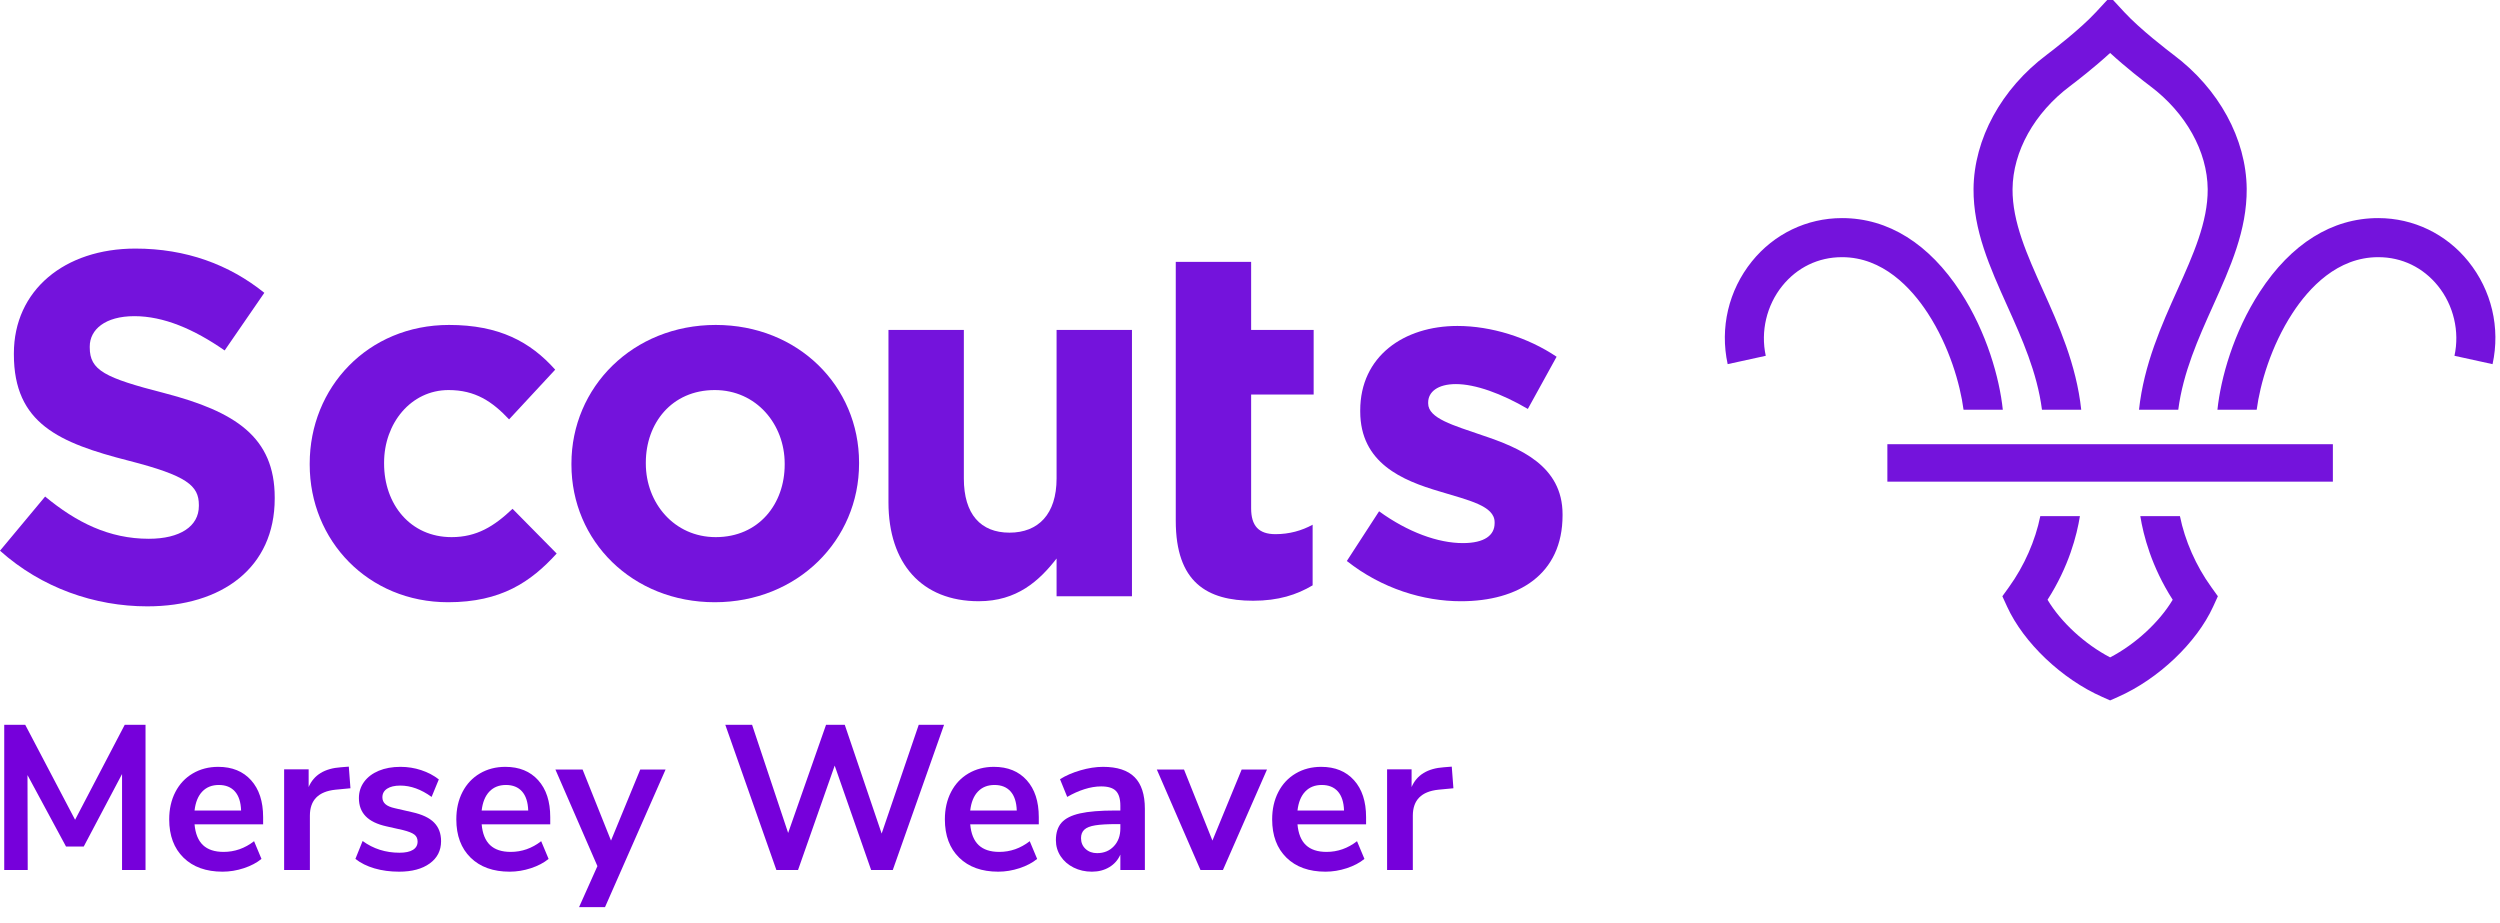 <?xml version="1.0" encoding="UTF-8"?>
<!DOCTYPE svg PUBLIC "-//W3C//DTD SVG 1.1//EN" "http://www.w3.org/Graphics/SVG/1.1/DTD/svg11.dtd">
<svg version="1.1" xmlns="http://www.w3.org/2000/svg" xmlns:xlink="http://www.w3.org/1999/xlink" x="0" y="0" width="176" height="65" viewBox="0, 0, 176, 65">
  <g id="symbols">
    <g>
      <path d="M0,38.77 L3.177,34.957 C5.376,36.776 7.681,37.93 10.474,37.93 C12.673,37.93 14,37.055 14,35.622 L14,35.551 C14,34.186 13.162,33.487 9.076,32.438 C4.154,31.178 0.977,29.814 0.977,24.951 L0.977,24.882 C0.977,20.439 4.538,17.5 9.531,17.5 C13.091,17.5 16.129,18.62 18.609,20.614 L15.815,24.672 C13.65,23.168 11.521,22.258 9.46,22.258 C7.401,22.258 6.318,23.203 6.318,24.392 L6.318,24.462 C6.318,26.072 7.366,26.596 11.591,27.68 C16.548,28.974 19.34,30.759 19.34,35.026 L19.34,35.097 C19.34,39.959 15.64,42.687 10.368,42.687 C6.668,42.687 2.933,41.393 0,38.77" fill="#7413DC" id="Fill-4"/>
      <path d="M21.803,32.707 L21.803,32.637 C21.803,27.285 25.888,22.876 31.613,22.876 C35.141,22.876 37.34,24.066 39.086,26.025 L35.839,29.524 C34.652,28.264 33.465,27.46 31.58,27.46 C28.925,27.46 27.04,29.804 27.04,32.566 L27.04,32.637 C27.04,35.506 28.89,37.814 31.788,37.814 C33.57,37.814 34.791,37.045 36.083,35.82 L39.19,38.969 C37.375,40.962 35.28,42.397 31.544,42.397 C25.923,42.397 21.803,38.06 21.803,32.707" fill="#7413DC" id="Fill-5"/>
      <path d="M55.242,32.707 L55.242,32.637 C55.242,29.873 53.252,27.46 50.319,27.46 C47.282,27.46 45.466,29.804 45.466,32.566 L45.466,32.637 C45.466,35.401 47.456,37.814 50.388,37.814 C53.426,37.814 55.242,35.47 55.242,32.707 M40.229,32.707 L40.229,32.637 C40.229,27.249 44.559,22.876 50.388,22.876 C56.184,22.876 60.478,27.18 60.478,32.566 L60.478,32.637 C60.478,38.024 56.149,42.397 50.319,42.397 C44.523,42.397 40.229,38.095 40.229,32.707" fill="#7413DC" id="Fill-6"/>
      <path d="M62.548,35.365 L62.548,23.227 L67.855,23.227 L67.855,33.686 C67.855,36.205 69.042,37.499 71.067,37.499 C73.091,37.499 74.383,36.205 74.383,33.686 L74.383,23.227 L79.69,23.227 L79.69,41.977 L74.383,41.977 L74.383,39.319 C73.162,40.892 71.591,42.326 68.903,42.326 C64.888,42.326 62.548,39.668 62.548,35.365" fill="#7413DC" id="Fill-7"/>
      <path d="M82.774,36.66 L82.774,18.434 L88.08,18.434 L88.08,23.226 L92.481,23.226 L92.481,27.774 L88.08,27.774 L88.08,35.785 C88.08,37.01 88.605,37.605 89.791,37.605 C90.768,37.605 91.641,37.359 92.409,36.94 L92.409,41.208 C91.292,41.872 90.001,42.292 88.22,42.292 C84.973,42.292 82.774,40.998 82.774,36.66" fill="#7413DC" id="Fill-8"/>
      <path d="M94.817,39.494 L97.087,35.995 C99.111,37.465 101.241,38.234 102.986,38.234 C104.522,38.234 105.221,37.675 105.221,36.835 L105.221,36.765 C105.221,35.61 103.405,35.225 101.345,34.596 C98.727,33.826 95.76,32.602 95.76,28.964 L95.76,28.894 C95.76,25.081 98.832,22.947 102.603,22.947 C104.976,22.947 107.56,23.751 109.585,25.115 L107.56,28.789 C105.71,27.704 103.859,27.04 102.497,27.04 C101.205,27.04 100.543,27.6 100.543,28.334 L100.543,28.404 C100.543,29.454 102.324,29.944 104.347,30.643 C106.967,31.518 110.004,32.777 110.004,36.205 L110.004,36.275 C110.004,40.438 106.897,42.327 102.847,42.327 C100.228,42.327 97.296,41.452 94.817,39.494" fill="#7413DC" id="Fill-9"/>
      <path d="M135.719,22.055 C137.233,24.38 137.995,27.041 138.234,28.845 L140.998,28.845 C140.767,26.64 139.878,23.41 138.019,20.552 C135.807,17.154 132.927,15.356 129.691,15.354 L129.671,15.354 C127.203,15.354 124.893,16.466 123.332,18.404 C121.692,20.442 121.071,23.078 121.628,25.636 L124.31,25.048 C123.936,23.335 124.37,21.497 125.469,20.131 C126.522,18.825 128.012,18.105 129.672,18.105 L129.686,18.105 C132.549,18.108 134.547,20.254 135.719,22.055" fill="#7413DC" id="Fill-10"/>
      <path d="M155.672,41.327 C154.597,39.838 153.814,38.053 153.468,36.337 L150.678,36.337 C150.893,37.677 151.461,39.89 152.958,42.223 C152.02,43.797 150.336,45.35 148.556,46.279 C148.555,46.279 148.554,46.279 148.553,46.278 C148.552,46.279 148.551,46.279 148.55,46.279 C146.768,45.35 145.085,43.797 144.147,42.223 C145.644,39.89 146.212,37.677 146.426,36.337 L143.637,36.337 C143.292,38.053 142.508,39.838 141.434,41.327 L140.966,41.977 L141.3,42.706 C142.465,45.254 145.157,47.809 147.997,49.063 L148.549,49.308 L148.553,49.307 L148.556,49.308 L149.108,49.063 C151.948,47.809 154.639,45.254 155.805,42.706 L156.138,41.977 L155.672,41.327 z" fill="#7413DC" id="Fill-11"/>
      <path d="M161.386,22.055 C159.872,24.38 159.109,27.041 158.871,28.845 L156.107,28.845 C156.339,26.64 157.227,23.41 159.086,20.552 C161.298,17.154 164.178,15.356 167.414,15.354 L167.434,15.354 C169.901,15.354 172.211,16.466 173.772,18.404 C175.413,20.442 176.034,23.078 175.476,25.636 L172.794,25.048 C173.168,23.335 172.735,21.497 171.636,20.131 C170.582,18.825 169.092,18.105 167.433,18.105 L167.418,18.105 C164.555,18.108 162.558,20.254 161.386,22.055" fill="#7413DC" id="Fill-12"/>
      <path d="M143.755,28.845 L146.519,28.845 C146.174,25.654 144.925,22.874 143.817,20.411 C142.711,17.953 141.668,15.631 141.683,13.318 C141.706,10.657 143.22,7.945 145.734,6.059 C146.174,5.726 147.426,4.763 148.553,3.728 C149.677,4.763 150.93,5.726 151.371,6.059 C153.884,7.945 155.399,10.657 155.422,13.318 C155.436,15.631 154.393,17.953 153.288,20.411 C152.18,22.874 150.931,25.654 150.586,28.845 L153.35,28.845 C153.692,26.21 154.758,23.839 155.791,21.541 C157.023,18.802 158.185,16.215 158.168,13.297 C158.136,9.78 156.212,6.253 153.017,3.859 C152.641,3.573 150.682,2.077 149.557,0.862 L148.553,-0.223 L147.549,0.862 C146.422,2.077 144.463,3.573 144.086,3.859 C140.894,6.253 138.969,9.78 138.937,13.297 C138.919,16.215 140.082,18.802 141.313,21.541 C142.347,23.839 143.413,26.21 143.755,28.845" fill="#7413DC" id="Fill-13"/>
      <path d="M132.871,33.909 L164.234,33.909 L164.234,31.272 L132.871,31.272 z" fill="#7413DC" id="Fill-14"/>
      <path d="M8.78,51.028 L10.245,51.028 L10.245,61.25 L8.592,61.25 L8.592,54.493 L5.895,59.597 L4.648,59.597 L1.936,54.566 L1.951,61.25 L0.298,61.25 L0.298,51.028 L1.777,51.028 L5.286,57.712 z" fill="#7600DB"/>
      <path d="M18.524,58.031 L13.696,58.031 Q13.783,59.017 14.29,59.496 Q14.798,59.974 15.74,59.974 Q16.915,59.974 17.886,59.22 L18.408,60.467 Q17.915,60.873 17.168,61.12 Q16.422,61.366 15.668,61.366 Q13.928,61.366 12.92,60.38 Q11.912,59.394 11.912,57.683 Q11.912,56.596 12.347,55.755 Q12.782,54.914 13.572,54.45 Q14.363,53.986 15.363,53.986 Q16.828,53.986 17.676,54.928 Q18.524,55.871 18.524,57.524 z M15.407,55.262 Q14.682,55.262 14.239,55.726 Q13.797,56.19 13.696,57.06 L16.973,57.06 Q16.944,56.175 16.538,55.718 Q16.132,55.262 15.407,55.262 z" fill="#7600DB"/>
      <path d="M24.672,55.494 L23.614,55.595 Q21.816,55.784 21.816,57.422 L21.816,61.25 L20.003,61.25 L20.003,54.16 L21.729,54.16 L21.729,55.407 Q22.28,54.131 24.005,54.015 L24.556,53.971 z" fill="#7600DB"/>
      <path d="M28.094,61.366 Q27.152,61.366 26.361,61.134 Q25.571,60.902 25.02,60.467 L25.528,59.206 Q26.659,60.032 28.123,60.032 Q28.747,60.032 29.073,59.829 Q29.399,59.626 29.399,59.249 Q29.399,58.93 29.174,58.756 Q28.95,58.582 28.37,58.437 L27.21,58.176 Q26.224,57.959 25.745,57.466 Q25.267,56.973 25.267,56.19 Q25.267,55.537 25.636,55.037 Q26.006,54.537 26.666,54.261 Q27.326,53.986 28.196,53.986 Q28.95,53.986 29.653,54.218 Q30.356,54.45 30.893,54.87 L30.385,56.103 Q29.283,55.305 28.181,55.305 Q27.587,55.305 27.253,55.523 Q26.92,55.74 26.92,56.132 Q26.92,56.422 27.13,56.61 Q27.34,56.799 27.804,56.9 L29.008,57.176 Q30.066,57.408 30.559,57.908 Q31.052,58.408 31.052,59.22 Q31.052,60.206 30.255,60.786 Q29.457,61.366 28.094,61.366 z" fill="#7600DB"/>
      <path d="M38.737,58.031 L33.909,58.031 Q33.996,59.017 34.503,59.496 Q35.011,59.974 35.953,59.974 Q37.128,59.974 38.099,59.22 L38.621,60.467 Q38.128,60.873 37.381,61.12 Q36.635,61.366 35.881,61.366 Q34.141,61.366 33.133,60.38 Q32.125,59.394 32.125,57.683 Q32.125,56.596 32.56,55.755 Q32.995,54.914 33.785,54.45 Q34.576,53.986 35.576,53.986 Q37.041,53.986 37.889,54.928 Q38.737,55.871 38.737,57.524 z M35.62,55.262 Q34.895,55.262 34.452,55.726 Q34.01,56.19 33.909,57.06 L37.186,57.06 Q37.157,56.175 36.751,55.718 Q36.345,55.262 35.62,55.262 z" fill="#7600DB"/>
      <path d="M45.074,54.174 L46.857,54.174 L42.594,63.86 L40.767,63.86 L42.058,60.975 L39.1,54.174 L41.014,54.174 L43.015,59.177 z" fill="#7600DB"/>
      <path d="M64.678,51.028 L66.461,51.028 L62.851,61.25 L61.328,61.25 L58.762,53.899 L56.181,61.25 L54.658,61.25 L51.062,51.028 L52.947,51.028 L55.485,58.64 L58.153,51.028 L59.472,51.028 L62.068,58.684 z" fill="#7600DB"/>
      <path d="M73.131,58.031 L68.303,58.031 Q68.39,59.017 68.897,59.496 Q69.405,59.974 70.347,59.974 Q71.522,59.974 72.493,59.22 L73.015,60.467 Q72.522,60.873 71.775,61.12 Q71.029,61.366 70.275,61.366 Q68.535,61.366 67.527,60.38 Q66.519,59.394 66.519,57.683 Q66.519,56.596 66.954,55.755 Q67.389,54.914 68.179,54.45 Q68.97,53.986 69.97,53.986 Q71.435,53.986 72.283,54.928 Q73.131,55.871 73.131,57.524 z M70.014,55.262 Q69.289,55.262 68.846,55.726 Q68.404,56.19 68.303,57.06 L71.58,57.06 Q71.551,56.175 71.145,55.718 Q70.739,55.262 70.014,55.262 z" fill="#7600DB"/>
      <path d="M77.655,53.986 Q79.149,53.986 79.874,54.711 Q80.599,55.436 80.599,56.944 L80.599,61.25 L78.873,61.25 L78.873,60.163 Q78.627,60.728 78.097,61.047 Q77.568,61.366 76.872,61.366 Q76.162,61.366 75.582,61.076 Q75.002,60.786 74.668,60.279 Q74.335,59.771 74.335,59.148 Q74.335,58.365 74.733,57.915 Q75.132,57.466 76.031,57.263 Q76.93,57.06 78.511,57.06 L78.873,57.06 L78.873,56.726 Q78.873,56.001 78.561,55.682 Q78.25,55.363 77.525,55.363 Q76.959,55.363 76.343,55.559 Q75.727,55.755 75.132,56.103 L74.625,54.856 Q75.219,54.479 76.06,54.232 Q76.901,53.986 77.655,53.986 z M77.235,60.061 Q77.96,60.061 78.416,59.575 Q78.873,59.09 78.873,58.321 L78.873,58.017 L78.612,58.017 Q77.641,58.017 77.104,58.104 Q76.568,58.191 76.336,58.408 Q76.104,58.626 76.104,59.003 Q76.104,59.467 76.423,59.764 Q76.742,60.061 77.235,60.061 z" fill="#7600DB"/>
      <path d="M87.414,54.174 L89.197,54.174 L86.094,61.25 L84.514,61.25 L81.44,54.174 L83.354,54.174 L85.355,59.177 z" fill="#7600DB"/>
      <path d="M96.172,58.031 L91.343,58.031 Q91.43,59.017 91.938,59.496 Q92.445,59.974 93.388,59.974 Q94.562,59.974 95.534,59.22 L96.056,60.467 Q95.563,60.873 94.816,61.12 Q94.069,61.366 93.315,61.366 Q91.575,61.366 90.567,60.38 Q89.56,59.394 89.56,57.683 Q89.56,56.596 89.995,55.755 Q90.43,54.914 91.22,54.45 Q92.01,53.986 93.011,53.986 Q94.475,53.986 95.323,54.928 Q96.172,55.871 96.172,57.524 z M93.054,55.262 Q92.329,55.262 91.887,55.726 Q91.445,56.19 91.343,57.06 L94.62,57.06 Q94.591,56.175 94.185,55.718 Q93.779,55.262 93.054,55.262 z" fill="#7600DB"/>
      <path d="M102.32,55.494 L101.261,55.595 Q99.463,55.784 99.463,57.422 L99.463,61.25 L97.651,61.25 L97.651,54.16 L99.376,54.16 L99.376,55.407 Q99.927,54.131 101.653,54.015 L102.204,53.971 z" fill="#7600DB"/>
    </g>
  </g>
</svg>
